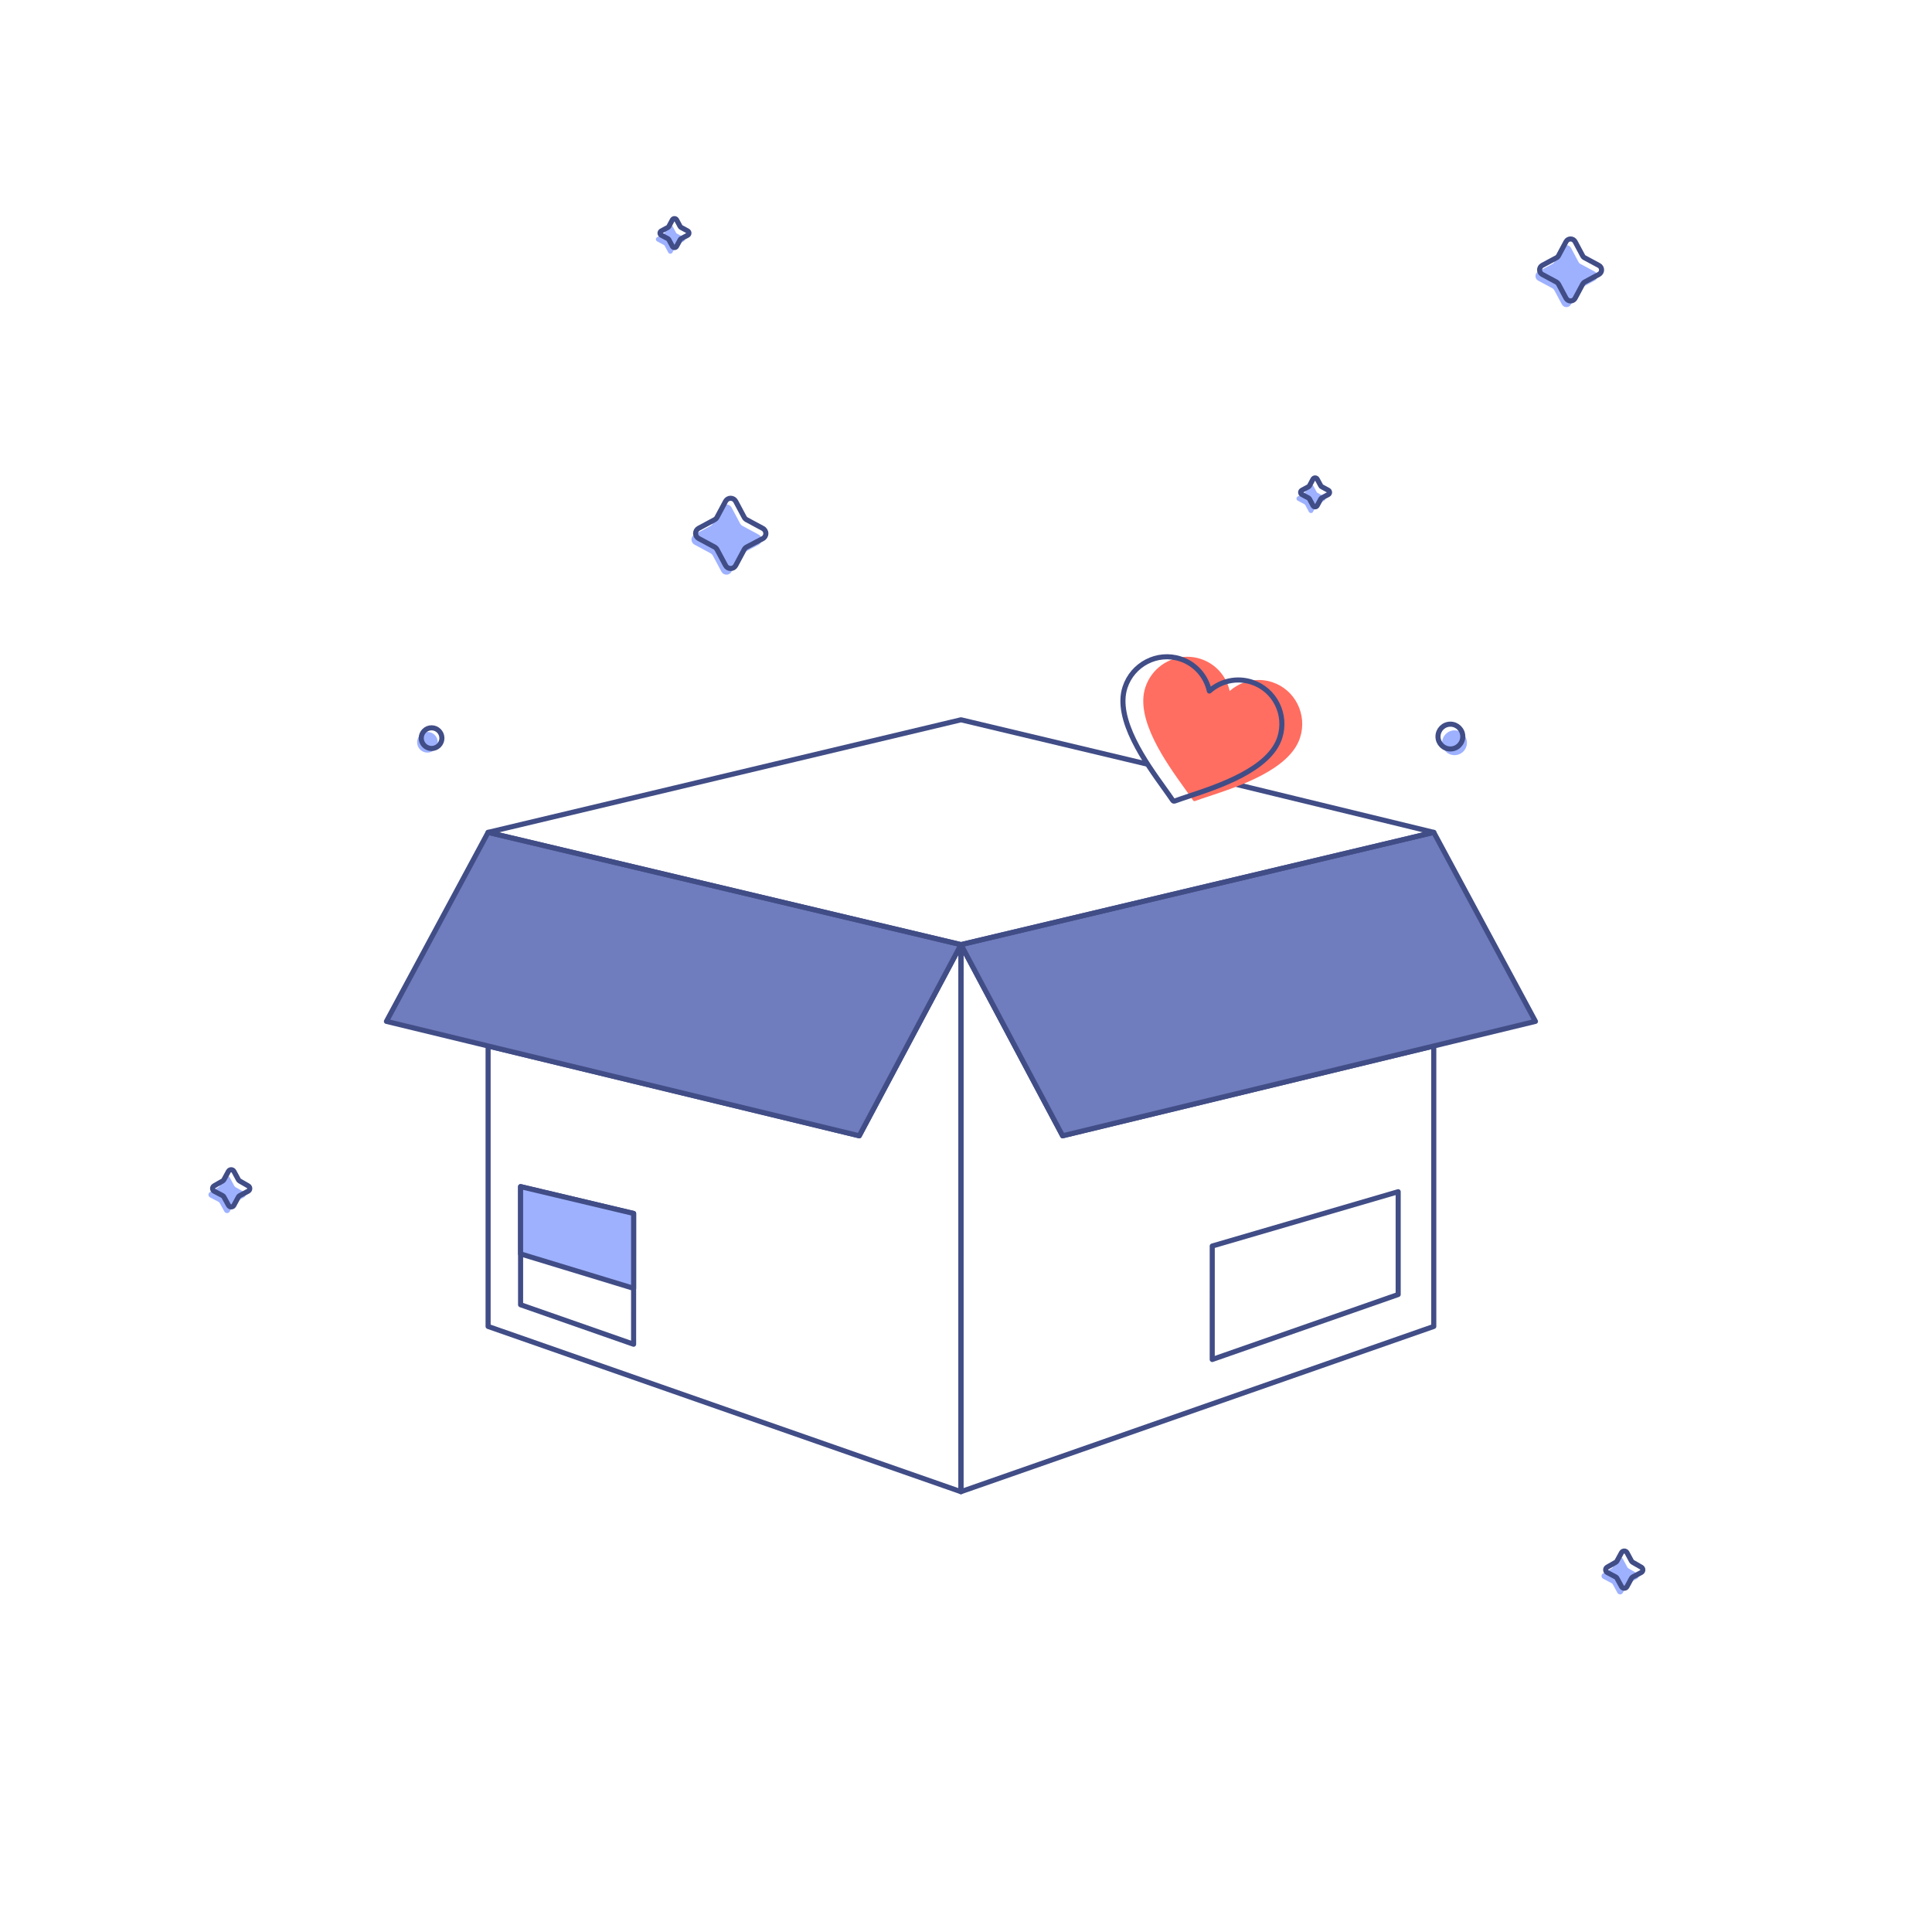 <?xml version="1.0" encoding="UTF-8"?>
<svg width="380px" height="380px" viewBox="0 0 380 380" version="1.1" xmlns="http://www.w3.org/2000/svg" xmlns:xlink="http://www.w3.org/1999/xlink">
    <title>Illustrations/Dark/empty_wishlist</title>
    <defs>
        <path d="M0.403,6.033 C-1.627,12.284 4.491,20.812 8.149,25.908 L8.149,25.908 C8.789,26.802 9.357,27.593 9.798,28.254 L9.798,28.254 C9.837,28.315 9.897,28.359 9.966,28.38 L9.966,28.38 C10.034,28.403 10.107,28.403 10.177,28.377 L10.177,28.377 C10.922,28.101 11.845,27.795 12.889,27.449 L12.889,27.449 C18.843,25.475 28.806,22.171 30.837,15.922 L30.837,15.922 C32.317,11.359 29.853,6.453 25.341,4.987 L25.341,4.987 C22.43,4.041 19.285,4.714 16.996,6.741 L16.996,6.741 C16.336,3.757 14.19,1.363 11.277,0.417 L11.277,0.417 C10.407,0.135 9.522,0 8.651,0 L8.651,0 C5.008,0 1.6,2.351 0.403,6.033 L0.403,6.033 Z" id="path-1"></path>
        <path d="M41.041,101.775 C41.041,102.898 41.951,103.807 43.073,103.807 L43.073,103.807 C44.195,103.807 45.105,102.898 45.105,101.775 L45.105,101.775 C45.105,100.654 44.195,99.744 43.073,99.744 L43.073,99.744 C41.951,99.744 41.041,100.654 41.041,101.775 L41.041,101.775 Z" id="path-3"></path>
        <path d="M3.126,187.377 L2.226,189.031 C2.175,189.138 2.091,189.225 1.984,189.28 L1.984,189.28 L0.312,190.237 C0.12,190.344 0,190.545 0,190.763 L0,190.763 C0,190.981 0.12,191.183 0.312,191.289 L0.312,191.289 L1.984,192.169 C2.091,192.224 2.175,192.312 2.226,192.418 L2.226,192.418 L3.126,194.064 C3.228,194.26 3.433,194.383 3.658,194.383 L3.658,194.383 C3.881,194.383 4.085,194.26 4.189,194.064 L4.189,194.064 L5.078,192.418 C5.136,192.313 5.223,192.227 5.33,192.169 L5.33,192.169 L6.992,191.289 C7.191,191.188 7.315,190.985 7.315,190.763 L7.315,190.763 C7.315,190.542 7.191,190.339 6.992,190.237 L6.992,190.237 L5.33,189.28 C5.223,189.223 5.136,189.137 5.078,189.031 L5.078,189.031 L4.189,187.377 C4.081,187.186 3.878,187.067 3.658,187.067 L3.658,187.067 C3.436,187.067 3.233,187.186 3.126,187.377 L3.126,187.377 Z" id="path-5"></path>
        <path d="M277.125,262.378 L276.226,264.032 C276.175,264.138 276.09,264.226 275.985,264.28 L275.985,264.28 L274.312,265.238 C274.119,265.344 273.999,265.546 273.999,265.763 L273.999,265.763 C273.999,265.982 274.119,266.183 274.312,266.289 L274.312,266.289 L275.985,267.169 C276.09,267.224 276.175,267.311 276.226,267.418 L276.226,267.418 L277.125,269.064 C277.229,269.26 277.434,269.383 277.657,269.383 L277.657,269.383 C277.881,269.383 278.085,269.26 278.189,269.064 L278.189,269.064 L279.078,267.418 C279.136,267.313 279.223,267.227 279.329,267.169 L279.329,267.169 L280.992,266.289 C281.19,266.188 281.315,265.985 281.315,265.763 L281.315,265.763 C281.315,265.542 281.19,265.339 280.992,265.238 L280.992,265.238 L279.329,264.28 C279.223,264.222 279.136,264.137 279.078,264.032 L279.078,264.032 L278.189,262.378 C278.081,262.186 277.878,262.068 277.657,262.068 L277.657,262.068 C277.437,262.068 277.233,262.186 277.125,262.378 L277.125,262.378 Z" id="path-7"></path>
        <path d="M100.897,55.594 L99.21,58.752 C99.104,58.95 98.941,59.112 98.744,59.22 L98.744,59.22 L95.598,60.912 C95.232,61.109 95.004,61.492 95.004,61.908 L95.004,61.908 C95.004,62.325 95.232,62.707 95.598,62.905 L95.598,62.905 L98.744,64.597 C98.941,64.704 99.104,64.867 99.21,65.065 L99.21,65.065 L100.897,68.222 C101.095,68.589 101.476,68.816 101.891,68.816 L101.891,68.816 C102.307,68.816 102.688,68.589 102.885,68.222 L102.885,68.222 L104.571,65.065 C104.678,64.867 104.84,64.704 105.038,64.597 L105.038,64.597 L108.185,62.95 C108.575,62.761 108.822,62.365 108.822,61.931 L108.822,61.931 C108.822,61.497 108.575,61.101 108.185,60.912 L108.185,60.912 L105.038,59.22 C104.84,59.112 104.678,58.95 104.571,58.752 L104.571,58.752 L102.885,55.594 C102.688,55.228 102.307,55 101.891,55 L101.891,55 C101.476,55 101.095,55.228 100.897,55.594 L100.897,55.594 Z" id="path-9"></path>
        <path d="M216.437,51.24 L215.744,52.539 C215.702,52.62 215.635,52.686 215.555,52.729 L215.555,52.729 L214.256,53.432 C214.101,53.511 214.005,53.67 214.005,53.844 L214.005,53.844 C214.005,54.018 214.101,54.177 214.256,54.257 L214.256,54.257 L215.555,54.949 C215.632,54.998 215.697,55.062 215.744,55.138 L215.744,55.138 L216.437,56.439 C216.517,56.592 216.676,56.689 216.85,56.689 L216.85,56.689 C217.023,56.689 217.182,56.592 217.263,56.439 L217.263,56.439 L217.965,55.138 C218.007,55.058 218.074,54.991 218.154,54.949 L218.154,54.949 L219.453,54.257 C219.603,54.172 219.694,54.014 219.694,53.844 L219.694,53.844 C219.694,53.673 219.603,53.515 219.453,53.432 L219.453,53.432 L218.154,52.729 C218.069,52.692 218.001,52.624 217.965,52.539 L217.965,52.539 L217.263,51.24 C217.178,51.091 217.02,50.999 216.85,50.999 L216.85,50.999 C216.679,50.999 216.521,51.091 216.437,51.24 L216.437,51.24 Z" id="path-11"></path>
        <path d="M90.437,0.24 L89.744,1.539 C89.702,1.621 89.635,1.686 89.555,1.729 L89.555,1.729 L88.256,2.431 C88.102,2.511 88.005,2.67 88.005,2.844 L88.005,2.844 C88.005,3.017 88.102,3.177 88.256,3.257 L88.256,3.257 L89.555,3.949 C89.632,3.997 89.697,4.061 89.744,4.139 L89.744,4.139 L90.437,5.438 C90.517,5.592 90.676,5.689 90.85,5.689 L90.85,5.689 C91.023,5.689 91.182,5.592 91.263,5.438 L91.263,5.438 L91.965,4.139 C92.007,4.058 92.074,3.991 92.154,3.949 L92.154,3.949 L93.453,3.257 C93.602,3.172 93.694,3.015 93.694,2.844 L93.694,2.844 C93.694,2.673 93.602,2.515 93.453,2.431 L93.453,2.431 L92.154,1.729 C92.069,1.692 92.001,1.624 91.965,1.539 L91.965,1.539 L91.263,0.24 C91.178,0.091 91.021,0 90.85,0 L90.85,0 C90.679,0 90.521,0.091 90.437,0.24 L90.437,0.24 Z" id="path-13"></path>
        <path d="M266.214,4.518 L264.723,7.308 C264.632,7.482 264.486,7.623 264.306,7.705 L264.306,7.705 L261.524,9.199 C261.203,9.379 261.004,9.718 261.004,10.085 L261.004,10.085 C261.004,10.453 261.203,10.792 261.524,10.972 L261.524,10.972 L264.306,12.466 C264.482,12.562 264.628,12.708 264.723,12.883 L264.723,12.883 L266.214,15.671 C266.394,15.993 266.732,16.192 267.099,16.192 L267.099,16.192 C267.466,16.192 267.805,15.993 267.984,15.671 L267.984,15.671 L269.475,12.883 C269.564,12.709 269.703,12.564 269.872,12.466 L269.872,12.466 L272.656,10.972 C272.988,10.801 273.196,10.459 273.196,10.085 L273.196,10.085 C273.196,9.712 272.988,9.37 272.656,9.199 L272.656,9.199 L269.872,7.705 C269.698,7.622 269.559,7.481 269.475,7.308 L269.475,7.308 L267.984,4.518 C267.805,4.198 267.466,3.999 267.099,3.999 L267.099,3.999 C266.732,3.999 266.394,4.198 266.214,4.518 L266.214,4.518 Z" id="path-15"></path>
    </defs>
    <g id="Illustrations/Dark/empty_wishlist" stroke="none" stroke-width="1" fill="none" fill-rule="evenodd">
        <g id="flatenned" transform="translate(41, 43)">
            <polygon id="Stroke-1" stroke="#414D86" stroke-linejoin="round" points="241.004 162.734 241.004 217.894 148.004 250.394 148.014 142.795 168.004 180.394"></polygon>
            <polygon id="Stroke-2" stroke="#414D86" stroke-linejoin="round" points="234.004 191.395 197.433 202.078 197.43 224.395 234.004 211.615"></polygon>
            <polygon id="Stroke-3" stroke="#414D86" stroke-linejoin="round" points="148.014 142.794 148.004 250.394 55.004 217.894 55.004 162.733 128.004 180.394"></polygon>
            <polygon id="Stroke-4" stroke="#414D86" stroke-linejoin="round" points="61.392 190.395 83.625 195.672 83.623 221.395 61.392 213.626"></polygon>
            <polygon id="Fill-5" fill="#D8D8D8" points="61.392 203.627 83.624 210.395 83.625 195.673 61.392 190.395"></polygon>
            <polygon id="Stroke-6" stroke="#414D86" fill="#9EB1FF" stroke-linejoin="round" points="61.392 190.395 83.625 195.672 83.623 210.395 61.392 203.626"></polygon>
            <polygon id="Stroke-7" stroke="#414D86" fill="#6F7CBD" stroke-linejoin="round" points="261.004 157.894 241.004 162.734 168.004 180.394 148.014 142.794 241.004 120.714"></polygon>
            <polygon id="Stroke-8" stroke="#414D86" fill="#6F7CBD" stroke-linejoin="round" points="148.014 142.794 128.004 180.394 55.004 162.733 35.004 157.894 55.004 120.713"></polygon>
            <polyline id="Stroke-9" stroke="#414D86" stroke-linejoin="round" points="201 111 241.004 120.714 148.014 142.795 55.004 120.714 84.934 113.594 148.014 98.574 184.714 107.314"></polyline>
            <g id="Group-15" transform="translate(183.867, 86.178)">
                <mask id="mask-2" fill="white">
                    <use xlink:href="#path-1"></use>
                </mask>
                <use id="Clip-14" fill="#FF6E61" xlink:href="#path-1"></use>
            </g>
            <path d="M205.208,91.165 C202.298,90.219 199.153,90.892 196.863,92.918 C196.203,89.935 194.056,87.541 191.144,86.595 C186.631,85.129 181.752,87.649 180.27,92.212 C178.239,98.462 184.358,106.991 188.017,112.086 C188.655,112.979 189.224,113.77 189.665,114.432 C189.704,114.493 189.764,114.537 189.833,114.559 C189.901,114.581 189.975,114.581 190.043,114.555 C190.79,114.279 191.712,113.973 192.756,113.626 C198.71,111.653 208.673,108.349 210.704,102.1 C212.185,97.537 209.72,92.631 205.208,91.165 Z" id="Stroke-16" stroke="#414D86" stroke-linejoin="round"></path>
            <g id="Group-11" transform="translate(0, 1.22)">
                <mask id="mask-4" fill="white">
                    <use xlink:href="#path-3"></use>
                </mask>
                <use id="Clip-24" fill="#9EB1FF" xlink:href="#path-3"></use>
                <mask id="mask-6" fill="white">
                    <use xlink:href="#path-5"></use>
                </mask>
                <use id="Clip-29" fill="#9EB1FF" xlink:href="#path-5"></use>
                <mask id="mask-8" fill="white">
                    <use xlink:href="#path-7"></use>
                </mask>
                <use id="Clip-34" fill="#9EB1FF" xlink:href="#path-7"></use>
                <mask id="mask-10" fill="white">
                    <use xlink:href="#path-9"></use>
                </mask>
                <use id="Clip-39" fill="#9EB1FF" xlink:href="#path-9"></use>
                <mask id="mask-12" fill="white">
                    <use xlink:href="#path-11"></use>
                </mask>
                <use id="Clip-44" fill="#9EB1FF" xlink:href="#path-11"></use>
                <mask id="mask-14" fill="white">
                    <use xlink:href="#path-13"></use>
                </mask>
                <use id="Clip-49" fill="#9EB1FF" xlink:href="#path-13"></use>
                <mask id="mask-16" fill="white">
                    <use xlink:href="#path-15"></use>
                </mask>
                <use id="Clip-54" fill="#9EB1FF" xlink:href="#path-15"></use>
                <path d="M242.648,101.872 C242.648,103.218 243.741,104.31 245.087,104.31 L245.087,104.31 C246.433,104.31 247.525,103.218 247.525,101.872 L247.525,101.872 C247.525,100.525 246.433,99.433 245.087,99.433 L245.087,99.433 C243.741,99.433 242.648,100.525 242.648,101.872 L242.648,101.872 Z" id="Clip-19" fill="#9EB1FF"></path>
            </g>
            <g id="Group-4" transform="translate(0.812, 0)" stroke="#414D86">
                <path d="M243.461,104.311 C244.808,104.311 245.899,103.219 245.899,101.873 C245.899,100.525 244.808,99.434 243.461,99.434 C242.114,99.434 241.023,100.525 241.023,101.873 C241.023,103.219 242.114,104.311 243.461,104.311 Z" id="Stroke-21"></path>
                <path d="M45.105,102.183 C45.105,103.305 44.195,104.215 43.073,104.215 C41.951,104.215 41.041,103.305 41.041,102.183 C41.041,101.06 41.951,100.151 43.073,100.151 C44.195,100.151 45.105,101.06 45.105,102.183 Z" id="Stroke-26"></path>
                <path d="M5.33,189.281 C5.224,189.224 5.136,189.137 5.079,189.033 L4.189,187.378 C4.081,187.187 3.878,187.069 3.657,187.069 C3.436,187.069 3.233,187.187 3.125,187.378 L2.226,189.033 C2.175,189.139 2.09,189.226 1.985,189.281 L0.312,190.238 C0.12,190.344 0,190.546 0,190.764 C0,190.982 0.12,191.184 0.312,191.291 L1.985,192.171 C2.09,192.225 2.175,192.312 2.226,192.42 L3.125,194.065 C3.229,194.26 3.434,194.385 3.657,194.385 C3.881,194.385 4.086,194.26 4.189,194.065 L5.079,192.42 C5.136,192.314 5.224,192.228 5.33,192.171 L6.993,191.291 C7.191,191.188 7.315,190.985 7.315,190.764 C7.315,190.543 7.191,190.341 6.993,190.238 L5.33,189.281 Z" id="Stroke-31"></path>
                <path d="M279.329,264.281 C279.224,264.224 279.137,264.137 279.079,264.033 L278.188,262.378 C278.082,262.187 277.877,262.069 277.658,262.069 C277.437,262.069 277.233,262.187 277.125,262.378 L276.226,264.033 C276.175,264.139 276.091,264.226 275.985,264.281 L274.312,265.238 C274.12,265.344 274,265.546 274,265.764 C274,265.982 274.12,266.184 274.312,266.291 L275.985,267.171 C276.091,267.225 276.175,267.312 276.226,267.42 L277.125,269.065 C277.228,269.26 277.433,269.385 277.658,269.385 C277.88,269.385 278.086,269.26 278.188,269.065 L279.079,267.42 C279.137,267.314 279.224,267.228 279.329,267.171 L280.993,266.291 C281.19,266.188 281.315,265.985 281.315,265.764 C281.315,265.543 281.19,265.341 280.993,265.238 L279.329,264.281 Z" id="Stroke-36"></path>
                <path d="M108.185,60.912 L105.039,59.22 C104.841,59.113 104.679,58.95 104.572,58.752 L102.885,55.595 C102.688,55.228 102.307,55 101.892,55 C101.477,55 101.095,55.228 100.898,55.595 L99.211,58.752 C99.104,58.95 98.942,59.113 98.745,59.22 L95.598,60.912 C95.232,61.11 95.005,61.493 95.005,61.909 C95.005,62.325 95.232,62.708 95.598,62.906 L98.745,64.598 C98.942,64.705 99.104,64.868 99.211,65.066 L100.898,68.223 C101.095,68.589 101.477,68.817 101.892,68.817 C102.307,68.817 102.688,68.589 102.885,68.223 L104.572,65.066 C104.679,64.868 104.841,64.705 105.039,64.598 L108.185,62.951 C108.575,62.762 108.822,62.366 108.822,61.932 C108.822,61.497 108.575,61.101 108.185,60.912 Z" id="Stroke-41"></path>
                <path d="M219.454,53.432 L218.154,52.73 C218.07,52.693 218.002,52.625 217.965,52.54 L217.263,51.241 C217.179,51.092 217.021,51 216.85,51 C216.679,51 216.521,51.092 216.437,51.241 L215.745,52.54 C215.702,52.621 215.636,52.687 215.555,52.73 L214.256,53.432 C214.101,53.512 214.005,53.671 214.005,53.845 C214.005,54.018 214.101,54.177 214.256,54.257 L215.555,54.95 C215.632,54.998 215.697,55.063 215.745,55.139 L216.437,56.439 C216.517,56.593 216.677,56.69 216.85,56.69 C217.024,56.69 217.183,56.593 217.263,56.439 L217.965,55.139 C218.007,55.058 218.074,54.992 218.154,54.95 L219.454,54.257 C219.602,54.173 219.694,54.015 219.694,53.845 C219.694,53.674 219.602,53.516 219.454,53.432 Z" id="Stroke-46"></path>
                <path d="M93.454,2.432 L92.154,1.73 C92.07,1.693 92.002,1.625 91.965,1.54 L91.263,0.241 C91.179,0.092 91.021,0 90.85,0 C90.679,0 90.521,0.092 90.437,0.241 L89.745,1.54 C89.702,1.621 89.636,1.687 89.555,1.73 L88.256,2.432 C88.101,2.512 88.005,2.671 88.005,2.845 C88.005,3.018 88.101,3.177 88.256,3.257 L89.555,3.95 C89.632,3.998 89.697,4.063 89.745,4.139 L90.437,5.439 C90.517,5.593 90.677,5.69 90.85,5.69 C91.024,5.69 91.183,5.593 91.263,5.439 L91.965,4.139 C92.007,4.058 92.074,3.992 92.154,3.95 L93.454,3.257 C93.602,3.173 93.694,3.015 93.694,2.845 C93.694,2.674 93.602,2.516 93.454,2.432 Z" id="Stroke-51"></path>
                <path d="M272.656,9.2 L269.873,7.706 C269.699,7.622 269.559,7.482 269.475,7.308 L267.985,4.52 C267.805,4.199 267.467,4 267.1,4 C266.733,4 266.395,4.199 266.215,4.52 L264.724,7.308 C264.633,7.484 264.486,7.623 264.307,7.706 L261.524,9.2 C261.203,9.38 261.005,9.719 261.005,10.086 C261.005,10.454 261.203,10.793 261.524,10.973 L264.307,12.467 C264.483,12.563 264.628,12.708 264.724,12.885 L266.215,15.673 C266.395,15.993 266.733,16.192 267.1,16.192 C267.467,16.192 267.805,15.993 267.985,15.673 L269.475,12.885 C269.565,12.71 269.703,12.564 269.873,12.467 L272.656,10.973 C272.988,10.803 273.197,10.46 273.197,10.086 C273.197,9.713 272.988,9.37 272.656,9.2 Z" id="Stroke-56"></path>
            </g>
        </g>
    </g>
</svg>
